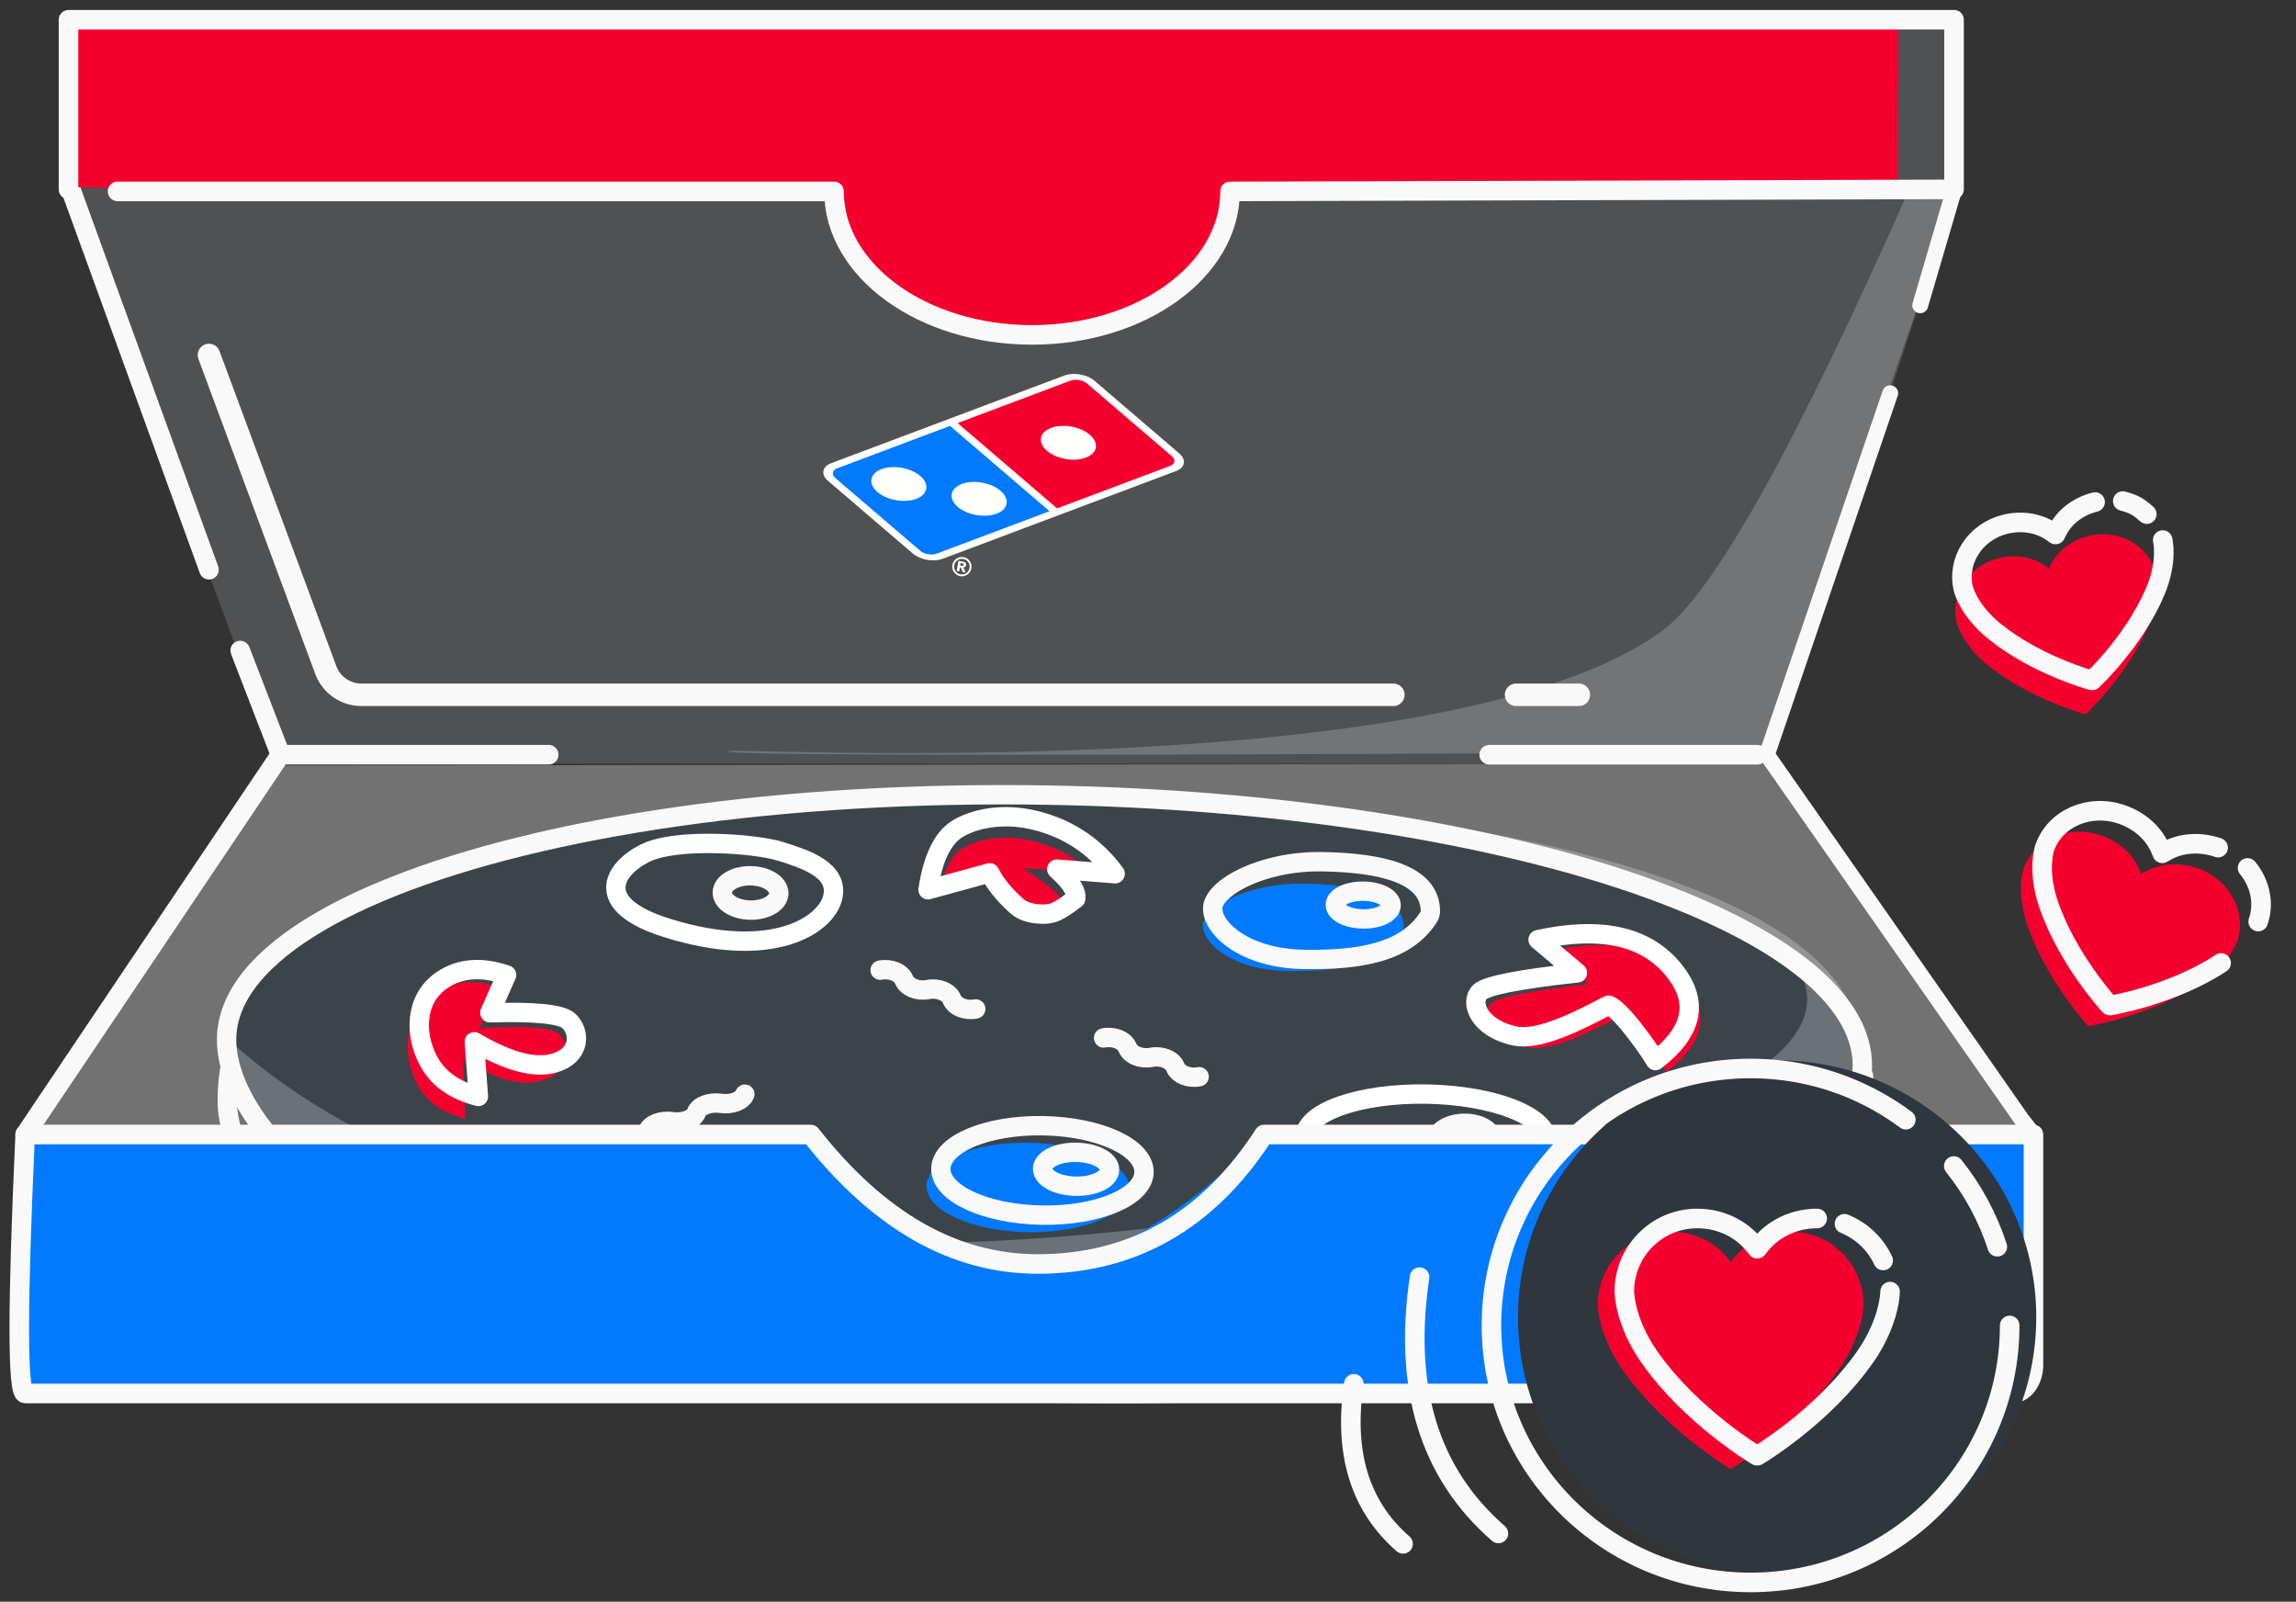 <?xml version="1.0" encoding="UTF-8"?>
<svg width="119px" height="83px" viewBox="0 0 119 83" version="1.1" xmlns="http://www.w3.org/2000/svg" xmlns:xlink="http://www.w3.org/1999/xlink">
    <rect x="0" y="0" width="119" height="83" fill="#333333" stroke="none"/>
    <title>Group</title>
    <g id="Page-1" stroke="none" stroke-width="1" fill="none" fill-rule="evenodd">
        <g id="תפריט-עליון/פתיחת-סינון" transform="translate(-585, -120)">
            <g id="Group" transform="translate(586, 121)">
                <path d="M100.476,8.859 C99.628,11.391 96.236,21.094 90.299,37.969 C56.079,38.161 38.27,38.161 36.871,37.969 C33.375,37.489 73.71,40.222 85.211,31.641 C87.831,29.686 92.071,22.092 97.932,8.859 C99.691,8.672 100.539,8.672 100.476,8.859 Z" id="Path-2-Copy-3" fill="#FFFFFF" opacity="0.245"></path>
                <polygon id="Path-7" fill-opacity="0.296" fill="#96999C" points="2.542 8.823 2.542 1.09628984e-12 100.411 5.83474572e-13 100.411 8.823 90.683 38.572 13.428 38.572"></polygon>
                <g id="Logos/dominos-_color_updated" transform="translate(51.035, 23.192) rotate(10) translate(-51.035, -23.192) translate(41.836, 17.714)">
                    <g id="Group" transform="translate(0.02, 0.076)">
                        <path d="M18.001,3.137 L13.022,0.193 C12.812,0.068 12.533,-2.38979095e-16 12.236,-2.38979095e-16 C11.939,-2.38979095e-16 11.659,0.068 11.449,0.193 L0.325,6.771 C-0.108,7.027 -0.108,7.445 0.325,7.701 L5.304,10.645 C5.514,10.77 5.793,10.838 6.09,10.838 C6.387,10.838 6.667,10.77 6.877,10.645 L18.001,4.067 C18.434,3.81 18.434,3.393 18.001,3.137" id="Fill-13" fill="#FFFFFE"></path>
                        <path d="M13.27,4.197 C12.989,4.363 12.618,4.447 12.251,4.447 C11.882,4.446 11.513,4.363 11.231,4.197 C10.95,4.031 10.808,3.812 10.808,3.594 C10.808,3.376 10.95,3.157 11.231,2.991 C11.513,2.825 11.882,2.741 12.251,2.741 C12.618,2.741 12.989,2.824 13.27,2.991 C13.551,3.157 13.693,3.376 13.693,3.594 C13.693,3.812 13.551,4.031 13.27,4.197 Z M17.649,3.346 L12.67,0.402 C12.43,0.26 12.041,0.26 11.801,0.402 L6.419,3.585 L12.266,7.043 L17.649,3.86 C17.889,3.718 17.889,3.488 17.649,3.346 L17.649,3.346 Z" id="Fill-14" fill="#F5002E"></path>
                        <path d="M7.181,6.655 C7.462,6.488 7.832,6.405 8.2,6.405 C8.569,6.405 8.939,6.488 9.22,6.655 C9.503,6.822 9.643,7.039 9.643,7.258 C9.643,7.476 9.503,7.695 9.22,7.861 C8.939,8.026 8.569,8.11 8.2,8.11 C7.832,8.11 7.462,8.026 7.181,7.861 C6.899,7.694 6.758,7.476 6.758,7.258 C6.758,7.04 6.899,6.822 7.181,6.655 Z M4.989,7.827 C4.706,7.992 4.337,8.076 3.968,8.076 C3.599,8.075 3.23,7.992 2.949,7.827 C2.667,7.661 2.527,7.442 2.527,7.224 C2.527,7.006 2.667,6.787 2.949,6.62 C3.23,6.454 3.599,6.371 3.968,6.371 C4.337,6.371 4.707,6.454 4.989,6.62 C5.27,6.787 5.41,7.006 5.41,7.224 C5.41,7.442 5.27,7.661 4.989,7.827 Z M0.677,6.979 C0.437,7.121 0.437,7.351 0.677,7.493 L5.656,10.437 C5.776,10.508 5.933,10.544 6.09,10.544 C6.248,10.544 6.405,10.508 6.525,10.437 L11.905,7.255 L6.057,3.797 L0.677,6.979 L0.677,6.979 Z" id="Fill-15" fill="#017AFF"></path>
                        <path d="M7.835,10.833 L7.892,10.833 C7.931,10.833 7.958,10.827 7.974,10.814 C7.989,10.802 7.997,10.786 7.997,10.766 C7.997,10.746 7.99,10.73 7.975,10.718 C7.959,10.706 7.934,10.699 7.898,10.699 L7.835,10.699 L7.835,10.833 Z M7.702,10.606 L7.941,10.606 C8.009,10.606 8.058,10.62 8.088,10.647 C8.118,10.675 8.133,10.711 8.133,10.757 C8.133,10.793 8.122,10.824 8.099,10.85 C8.076,10.876 8.039,10.895 7.989,10.907 C8.01,10.915 8.025,10.923 8.034,10.932 C8.048,10.944 8.062,10.962 8.077,10.986 C8.078,10.988 8.107,11.04 8.163,11.141 L8.006,11.141 C7.955,11.039 7.921,10.978 7.904,10.959 C7.886,10.939 7.869,10.929 7.851,10.929 C7.847,10.929 7.842,10.929 7.835,10.931 L7.835,11.141 L7.702,11.141 L7.702,10.606 Z M8.332,10.874 C8.332,10.762 8.292,10.667 8.214,10.588 C8.135,10.509 8.04,10.47 7.928,10.47 C7.817,10.47 7.722,10.509 7.643,10.588 C7.564,10.667 7.525,10.762 7.525,10.874 C7.525,10.985 7.564,11.08 7.643,11.159 C7.722,11.238 7.817,11.277 7.928,11.277 C8.04,11.277 8.135,11.238 8.214,11.159 C8.292,11.08 8.332,10.985 8.332,10.874 Z M8.429,10.874 C8.429,10.963 8.406,11.047 8.362,11.124 C8.317,11.201 8.256,11.262 8.179,11.307 C8.101,11.351 8.018,11.374 7.928,11.374 C7.839,11.374 7.756,11.351 7.679,11.307 C7.602,11.262 7.541,11.201 7.496,11.124 C7.451,11.047 7.429,10.963 7.429,10.874 C7.429,10.785 7.451,10.701 7.496,10.624 C7.541,10.546 7.602,10.485 7.679,10.441 C7.756,10.396 7.839,10.374 7.928,10.374 C8.018,10.374 8.101,10.396 8.179,10.441 C8.256,10.485 8.317,10.546 8.362,10.624 C8.406,10.701 8.429,10.785 8.429,10.874 L8.429,10.874 Z" id="Fill-19" fill="#FFFFFF"></path>
                    </g>
                </g>
                <path d="M13.428,38.667 L90.683,38.572 L104.538,57.784 C80.295,64.452 62.128,67.786 50.038,67.786 C37.947,67.786 21.322,64.452 0.161,57.784 L13.428,38.667 Z" id="Path-8" fill="#C5C4C4" opacity="0.435"></path>
                <g id="Group-11" transform="translate(9.897, 37.983)">
                    <g id="pizza" transform="translate(43.257, 17.705) rotate(-1) translate(-43.257, -17.705) translate(0.289, 0.747)">
                        <g id="Group-12" transform="translate(42.967, 16.958) rotate(2) translate(-42.967, -16.958) translate(0.515, 1.472)">
                            <g id="Group-35" transform="translate(-0, -0)">
                                <path d="M0.21,14.839 C0.118,15.422 0.089,15.855 0.089,16.512 C0.089,19.739 3.73,24.214 9.784,26.522 C15.838,28.83 27.416,30.971 42.489,30.971 C57.563,30.971 62.136,29.83 72.416,26.522 C82.21,23.371 84.886,18.086 84.886,16.512 C84.886,15.661 84.945,14.728 84.857,13.796" id="Path" stroke="#F9F9F9" stroke-width="1.004" fill-opacity="0" fill="#D1D1D1" stroke-linecap="round"></path>
                                <path d="M42.397,27.805 C57.47,27.805 62.043,26.664 72.324,23.356 C82.117,20.205 84.793,14.92 84.793,13.346 C84.793,5.976 65.812,-3.06712774e-13 42.397,-3.06712774e-13 C28.551,-3.06712774e-13 16.255,2.089 8.518,5.321 C7.109,5.91 5.85,6.536 4.762,7.195 C1.719,9.036 -1.80288149e-14,11.128 -1.80288149e-14,13.346 C-1.80288149e-14,16.573 3.637,21.048 9.691,23.356 C15.745,25.664 27.323,27.805 42.397,27.805 Z" id="Stroke-776" stroke="#F9F9F9" stroke-width="1.004" fill-opacity="0.862" fill="#333D43"></path>
                                <path d="M22.986,26.453 C47.428,25.987 63.627,23.447 71.583,18.832 C79.539,14.218 80.526,9.75 74.543,5.426 C86.016,9.765 87.843,14.412 80.022,19.368 C75.423,22.281 65.187,26.939 52.999,27.407 C47.303,27.625 37.299,27.308 22.986,26.453 Z" id="Path-5" fill-opacity="0" fill="#D1D1D1" opacity="0.515"></path>
                                <path d="M60.834,6.899 C59.753,8.569 57.507,8.916 54.877,8.879 C52.001,8.838 50.47,7.43 50.49,6.504 C50.51,5.576 52.826,4.312 55.702,4.353 C58.579,4.394 60.906,4.93 60.906,6.652 C60.904,6.732 60.888,6.815 60.834,6.899 Z" id="Stroke-758" fill="#017AFF" transform="translate(55.698, 6.616) rotate(-1) translate(-55.698, -6.616) "></path>
                                <path d="M65.808,18.693 C65.808,19.972 63.451,21.01 60.543,21.01 C57.635,21.01 55.279,19.972 55.279,18.693 C55.279,17.413 57.635,16.376 60.543,16.376 C63.451,16.376 65.808,17.413 65.808,18.693 L65.808,18.693 Z" id="Stroke-762" fill-opacity="0" fill="#D1D1D1"></path>
                                <path d="M46.934,20.346 C46.934,21.625 44.577,22.663 41.669,22.663 C38.761,22.663 36.404,21.625 36.404,20.346 C36.404,19.066 38.761,18.029 41.669,18.029 C44.577,18.029 46.934,19.066 46.934,20.346 L46.934,20.346 Z" id="Stroke-764" fill="#017AFF"></path>
                                <path d="M20.769,4.486 C19.364,5.221 18.442,6.834 21.703,7.98 C26.337,9.61 28.751,7.983 29.068,6.69 C29.384,5.398 27.864,4.863 26.793,4.486 C25.722,4.11 22.173,3.752 20.769,4.486 Z" id="Path-36" fill-opacity="0" fill="#D1D1D1"></path>
                                <path d="M62.188,6.05 C61.017,7.919 58.584,8.307 55.736,8.265 C52.621,8.219 50.963,6.645 50.984,5.608 C51.005,4.571 53.514,3.157 56.63,3.203 C59.745,3.249 62.266,3.848 62.266,5.775 C62.264,5.864 62.246,5.957 62.188,6.05 Z" id="Stroke-758" stroke="#F9F9F9" stroke-width="1.004" transform="translate(56.625, 5.735) rotate(-1) translate(-56.625, -5.735) "></path>
                                <path d="M60.227,5.431 C60.219,5.828 59.564,6.141 58.765,6.13 C57.966,6.119 57.325,5.787 57.334,5.39 C57.342,4.992 57.997,4.679 58.796,4.691 C59.595,4.702 60.236,5.033 60.227,5.431 L60.227,5.431 Z" id="Stroke-758" stroke="#F9F9F9" stroke-width="1.004" fill-opacity="0" fill="#FFFFFF" transform="translate(58.781, 5.41) rotate(-1) translate(-58.781, -5.41) "></path>
                                <path d="M45.876,19.36 C45.876,19.845 45.098,20.238 44.139,20.238 C43.18,20.238 42.403,19.845 42.403,19.36 C42.403,18.874 43.18,18.481 44.139,18.481 C45.098,18.481 45.876,18.874 45.876,19.36 L45.876,19.36 Z" id="Stroke-758-Copy-2" stroke="#F9F9F9" stroke-width="1.004" fill-opacity="0" fill="#FFFFFF"></path>
                                <path d="M28.485,5.362 C28.477,5.853 27.814,6.24 27.005,6.226 C26.197,6.212 25.548,5.802 25.557,5.311 C25.565,4.82 26.228,4.433 27.037,4.447 C27.845,4.461 28.494,4.871 28.485,5.362 L28.485,5.362 Z" id="Stroke-758-Copy" stroke="#F9F9F9" stroke-width="1.004" fill-opacity="0" fill="#FFFFFF" transform="translate(27.021, 5.337) rotate(-1) translate(-27.021, -5.337) "></path>
                                <path d="M68.51,17.464 C68.51,18.743 65.704,19.781 62.242,19.781 C58.78,19.781 55.975,18.743 55.975,17.464 C55.975,16.184 58.78,15.147 62.242,15.147 C65.704,15.147 68.51,16.184 68.51,17.464 L68.51,17.464 Z" id="Stroke-762" stroke="#FFFFFF" stroke-width="1.004"></path>
                                <path d="M47.662,19.45 C47.662,20.729 45.305,21.767 42.397,21.767 C39.489,21.767 37.132,20.729 37.132,19.45 C37.132,18.17 39.489,17.133 42.397,17.133 C45.305,17.133 47.662,18.17 47.662,19.45 L47.662,19.45 Z" id="Stroke-764" stroke="#F9F9F9" stroke-width="1.004"></path>
                                <path d="M26.907,15.769 C26.787,16.117 26.231,16.339 25.661,16.265 C25.092,16.193 24.534,16.415 24.413,16.762 C24.295,17.11 23.737,17.332 23.167,17.258 C22.598,17.186 22.04,17.408 21.919,17.755" id="Stroke-766" stroke="#F9F9F9" stroke-width="1.004" stroke-linecap="round"></path>
                                <path d="M50.433,14.454 C49.904,14.569 49.346,14.354 49.186,13.973 C49.026,13.593 48.468,13.377 47.94,13.492 C47.409,13.607 46.852,13.391 46.693,13.011 C46.533,12.631 45.975,12.416 45.445,12.53" id="Stroke-768" stroke="#F9F9F9" stroke-width="1.004" stroke-linecap="round"></path>
                                <path d="M38.794,11.144 C38.265,11.259 37.706,11.044 37.548,10.663 C37.387,10.283 36.83,10.067 36.301,10.182 C35.771,10.296 35.213,10.081 35.053,9.701 C34.894,9.321 34.335,9.106 33.806,9.22" id="Stroke-770" stroke="#F9F9F9" stroke-width="1.004" stroke-linecap="round"></path>
                            </g>
                        </g>
                        <path d="M66.107,19.736 C66.107,20.221 65.46,20.615 64.661,20.615 C63.862,20.615 63.214,20.221 63.214,19.736 C63.214,19.25 63.862,18.857 64.661,18.857 C65.46,18.857 66.107,19.25 66.107,19.736 L66.107,19.736 Z" id="Stroke-758-Copy-3" stroke="#F9F9F9" stroke-width="1.004"></path>
                        <path d="M22.388,4.212 C20.758,5.053 19.71,6.857 23.554,8.063 C29.017,9.778 31.812,7.93 32.156,6.493 C32.501,5.055 30.709,4.492 29.446,4.096 C28.183,3.7 24.019,3.371 22.388,4.212 Z" id="Path-36" stroke="#FFFFFF" stroke-width="1.004" transform="translate(26.559, 6.22) rotate(1) translate(-26.559, -6.22) "></path>
                        <g id="Group-8" transform="translate(8.758, 9.534)">
                            <path d="M5.595,8.291 C4.325,8.505 3.286,8.251 2.477,7.528 C1.263,6.443 0.591,4.613 1.492,3.064 C2.092,2.032 3.088,1.459 4.479,1.347 L4.445,3.683 C6.526,2.638 7.82,2.193 8.329,2.346 C9.092,2.577 9.728,3.859 8.5,4.908 C7.681,5.607 6.279,5.817 4.296,5.536 L5.595,8.291 Z" id="Path-37" fill="#F5002E" transform="translate(5.133, 4.856) rotate(24) translate(-5.133, -4.856) "></path>
                            <path d="M4.909,7.059 C3.664,6.743 2.798,6.122 2.313,5.196 C1.584,3.806 1.622,1.999 3.006,1.045 C3.929,0.408 5.05,0.315 6.371,0.764 L5.503,2.722 C7.792,2.654 9.143,2.785 9.556,3.113 C10.176,3.606 10.302,4.936 8.795,5.341 C7.791,5.611 6.426,5.24 4.701,4.227 L4.909,7.059 Z" id="Path-37" stroke="#FFFFFF" stroke-width="1.004" stroke-linejoin="round" transform="translate(5.917, 3.772) rotate(1) translate(-5.917, -3.772) "></path>
                        </g>
                        <path d="M67.205,14.455 C66.074,12.203 66.518,10.639 68.54,9.764 C70.561,8.889 72.853,9.465 75.418,11.49 L72.831,12.14 C75.399,13.764 76.768,14.799 76.938,15.248 C77.193,15.921 76.247,16.963 74.327,16.508 C73.093,16.215 71.678,14.356 70.658,12.948 C70.621,12.896 70.11,12.929 68.981,13.479 C68.228,13.845 67.636,14.171 67.205,14.455 Z" id="Path-37-Copy-2" fill="#F5002E" transform="translate(71.787, 12.994) scale(1, -1) rotate(153) translate(-71.787, -12.994) "></path>
                        <path d="M66.637,13.859 C65.505,11.607 65.95,10.043 67.971,9.168 C69.992,8.293 72.285,8.869 74.849,10.894 L72.262,11.544 C74.831,13.167 76.2,14.203 76.37,14.652 C76.624,15.325 75.678,16.367 73.759,15.912 C72.524,15.619 71.11,13.76 70.09,12.352 C70.052,12.3 69.541,12.333 68.412,12.883 C67.66,13.249 67.068,13.575 66.637,13.859 Z" id="Path-37-Copy-2" stroke="#FFFFFF" stroke-width="1.004" stroke-linejoin="round" transform="translate(71.219, 12.398) scale(1, -1) rotate(153) translate(-71.219, -12.398) "></path>
                        <path d="M38.391,7.914 C38.167,6.911 38.199,6.159 38.486,5.658 C38.916,4.907 40.082,3.935 41.822,3.61 C42.982,3.394 44.092,3.459 45.151,3.807 L41.779,5.134 C43.611,5.354 44.593,5.655 44.724,6.038 C44.815,6.306 43.545,7.304 42.775,7.089 C41.813,6.821 41.09,6.448 40.605,5.97 L38.391,7.914 Z" id="Path-37-Copy" fill="#F5002E" transform="translate(41.698, 5.7) rotate(27) translate(-41.698, -5.7) "></path>
                        <path d="M38.558,3.254 C39.349,2.716 40.973,2.283 42.87,2.807 C44.516,3.261 45.831,4.169 46.82,5.523 L43.792,5.284 C44.674,6.09 44.814,6.52 44.778,6.807 C43.841,7.551 43.515,7.599 43.184,7.613 C42.627,7.636 42.069,7.507 41.735,7.21 C41.077,6.626 40.609,6.046 40.32,5.476 L37.122,6.351 C37.368,4.706 37.888,3.709 38.558,3.254 Z" id="Path-37-Copy" stroke="#FFFFFF" stroke-width="1.004" stroke-linejoin="round" transform="translate(41.704, 5.092) rotate(1) translate(-41.704, -5.092) "></path>
                    </g>
                    <path d="M1.263,15.172 C7.949,21.082 17.977,24.46 31.348,25.304 C48.049,26.359 73.686,21.071 80.236,16.438 C86.704,11.863 80.749,6.83 62.686,3.772 C57.412,2.88 92.771,6.305 83.996,18.971 C80.676,23.764 71.385,29.632 51.405,30.371 C42.406,30.704 31.573,30.591 17.559,27.838 C13.27,26.995 7.713,24.221 5.024,21.505 C2.517,18.971 1.263,16.86 1.263,15.172 Z" id="Path-2" fill="#FFFFFF" opacity="0.245"></path>
                </g>
                <line x1="13.535" y1="38.109" x2="27.439" y2="38.109" id="Path-9" stroke="#F9F9F9" stroke-width="1.014" stroke-linecap="round" stroke-linejoin="round"></line>
                <line x1="76.183" y1="38.109" x2="90.087" y2="38.109" id="Path-9-Copy" stroke="#F9F9F9" stroke-width="1.014" stroke-linecap="round" stroke-linejoin="round"></line>
                <path d="M80.831,35.004 L77.578,35.004 M71.217,35.004 L66.129,35.004 L62.313,35.004 L17.734,35.004 C16.909,35.004 16.172,34.493 15.886,33.723 L9.83,17.395" id="Shape" stroke="#F9F9F9" stroke-width="1.166" stroke-linecap="round" stroke-linejoin="round"></path>
                <path d="M0.305,57.789 L13.535,38.109 L11.449,32.71 M9.831,28.523 L2.679,8.843" id="Shape" stroke="#F9F9F9" stroke-width="1.014" stroke-linecap="round" stroke-linejoin="round"></path>
                <path d="M100.277,8.843 L98.524,14.82 M96.968,19.377 L90.576,38.109 L98.156,48.959 L100.729,52.64 L103.76,56.979 L104.393,57.789" id="Shape" stroke="#F9F9F9" stroke-width="0.823" stroke-linecap="round" stroke-linejoin="round"></path>
                <path d="M2.679,8.701 L2.679,0.023 L97.398,0.023 L97.355,8.782 L63.623,8.782 C61.607,12.072 59.565,15.449 52.621,16.247 C45.677,17.046 42.831,13.206 42.831,9.379 L2.679,8.701 Z" id="Path" fill="#F5002E"></path>
                <path d="M2.551,8.813 L2.551,0.023 L100.277,0.023 L100.277,8.813 L62.753,8.919 C62.753,13.025 58.158,16.354 52.49,16.354 C46.821,16.354 42.226,13.025 42.226,8.919 L5.12,8.919 C5.111,8.919 5.102,8.919 5.093,8.918" id="Path" stroke="#F9F9F9" stroke-width="1.014" stroke-linecap="round" stroke-linejoin="round"></path>
                <path d="M2.679,70.55 L2.679,57.497 L2.679,57.497 L104.393,57.497 L104.393,70.917 L64.515,70.917 C51.414,57.913 46.038,66.846 40.174,70.917 L3.339,71.204 C2.977,71.207 2.682,70.916 2.68,70.555 C2.679,70.553 2.679,70.552 2.679,70.55 Z" id="Path-Copy" fill="#017AFF" transform="translate(53.536, 64.353) scale(1, -1) translate(-53.536, -64.353) "></path>
                <path d="M0.305,57.789 C-0.102,66.736 -0.102,71.209 0.305,71.209 L103.287,71.209 C103.897,71.209 104.393,70.545 104.393,69.727 L104.393,57.789 L64.515,57.789 C61.623,62.262 57.712,64.499 52.783,64.499 C48.454,64.499 44.533,62.262 41.021,57.789 L0.305,57.789 Z" id="Path" stroke="#F9F9F9" stroke-width="1.014" fill="#017AFF" stroke-linecap="round" stroke-linejoin="round"></path>
                <ellipse id="Oval" fill="#2F363E" cx="91.108" cy="67.262" rx="13.43" ry="13.316"></ellipse>
                <g id="Group-10" transform="translate(76.301, 54.368)">
                    <path d="M21.477,2.654 C20.687,2.067 19.83,1.565 18.919,1.16 C17.243,0.414 15.385,0 13.43,0 C6.013,0 0,5.962 0,13.316 C0,20.67 6.013,26.632 13.43,26.632 C20.847,26.632 26.859,20.67 26.859,13.316 M26.218,9.238 C25.721,7.703 24.95,6.289 23.962,5.053" id="Shape" stroke="#F9F9F9" stroke-width="1.014" stroke-linecap="round" stroke-linejoin="round"></path>
                    <g id="iconfinder_sound-24_434189-copy-2" transform="translate(5.51, 8.455)" fill="#F5002E" fill-rule="nonzero">
                        <path d="M6.905,12.292 C6.905,12.292 10.285,10.29 12.46,7.203 C13.774,5.338 13.774,3.789 13.774,3.789 C13.774,1.696 12.083,0 9.996,0 C8.787,0 7.701,0.533 7.009,1.419 L6.887,1.569 L6.765,1.419 C6.074,0.532 4.987,0 3.778,0 C1.691,0 0,1.696 0,3.789 C0,3.789 0,5.338 1.314,7.203 C3.489,10.29 6.868,12.291 6.868,12.291 L6.905,12.292 Z" id="Path"></path>
                    </g>
                    <path d="M16.883,7.773 C15.674,7.773 14.588,8.305 13.896,9.192 L13.774,9.341 L13.652,9.191 C12.961,8.305 11.874,7.773 10.665,7.773 C8.578,7.773 6.887,9.469 6.887,11.561 C6.887,11.561 6.887,13.11 8.201,14.976 C10.376,18.063 13.755,20.063 13.755,20.063 L13.792,20.064 C13.792,20.064 17.172,18.063 19.347,14.975 C19.716,14.452 19.981,13.954 20.172,13.508 C20.661,12.364 20.661,11.561 20.661,11.561 M20.303,9.95 C19.899,9.088 19.18,8.404 18.296,8.047" id="Shape" stroke="#F9F9F9" stroke-width="1.014" stroke-linecap="round" stroke-linejoin="round" fill-rule="nonzero"></path>
                </g>
                <path d="M108.812,52.438 C108.812,52.438 111.687,50.873 113.541,48.464 C114.66,47.01 114.663,45.804 114.663,45.804 C114.668,44.175 113.235,42.858 111.463,42.863 C110.436,42.866 109.512,43.282 108.923,43.974 L108.819,44.091 L108.716,43.974 C108.131,43.286 107.209,42.874 106.182,42.877 C104.41,42.881 102.97,44.205 102.966,45.834 C102.966,45.834 102.963,47.04 104.075,48.489 C105.916,50.888 108.781,52.438 108.781,52.438 L108.812,52.438 Z" id="Path" fill="#F5002E" fill-rule="nonzero" transform="translate(108.815, 47.651) rotate(19) translate(-108.815, -47.651) "></path>
                <path d="M112.551,41.803 C111.523,41.803 110.6,42.217 110.013,42.907 L109.909,43.023 L109.805,42.907 C109.217,42.217 108.294,41.803 107.266,41.803 C105.492,41.803 104.055,43.122 104.055,44.75 C104.055,44.75 104.055,45.955 105.172,47.406 C107.02,49.807 109.892,51.363 109.892,51.363 L109.924,51.363 C109.924,51.363 112.797,49.807 114.646,47.405 M115.763,44.75 C115.763,44.257 115.631,43.792 115.397,43.383 C115.147,42.946 114.781,42.573 114.336,42.3" id="Shape" stroke="#F9F9F9" stroke-width="1.014" stroke-linecap="round" stroke-linejoin="round" fill-rule="nonzero" transform="translate(109.909, 46.583) rotate(19) translate(-109.909, -46.583) "></path>
                <path d="M107.107,36.009 C107.107,36.009 109.287,33.972 110.37,31.393 C111.025,29.834 110.75,28.743 110.75,28.743 C110.379,27.268 108.81,26.386 107.246,26.772 C106.339,26.997 105.62,27.573 105.258,28.326 L105.193,28.454 L105.075,28.371 C104.4,27.875 103.491,27.701 102.584,27.925 C101.02,28.312 100.052,29.821 100.423,31.296 C100.423,31.296 100.698,32.387 102.014,33.459 C104.191,35.232 107.079,36.015 107.079,36.015 L107.107,36.009 Z" id="Path" fill="#F5002E" fill-rule="nonzero"></path>
                <path d="M107.588,25.015 C106.681,25.239 105.961,25.816 105.6,26.569 L105.535,26.697 L105.417,26.614 C104.741,26.117 103.832,25.943 102.926,26.167 C101.361,26.554 100.394,28.063 100.765,29.538 C100.765,29.538 101.039,30.63 102.355,31.701 C104.533,33.474 107.421,34.258 107.421,34.258 L107.448,34.252 C107.448,34.252 109.628,32.214 110.712,29.635 C111.366,28.077 111.092,26.985 111.092,26.985 M110.267,25.641 C109.798,25.229 109.599,25.124 109.022,24.964" id="Shape" stroke="#F9F9F9" stroke-width="1.014" stroke-linecap="round" stroke-linejoin="round" fill-rule="nonzero"></path>
                <path d="M71.134,65.81 C71.591,71.599 73.914,75.606 78.104,77.833" id="Path-10" stroke="#F9F9F9" stroke-width="1.014" stroke-linecap="round" stroke-linejoin="round" transform="translate(74.619, 71.822) rotate(13) translate(-74.619, -71.822) "></path>
                <path d="M68.268,71.101 C68.553,74.715 70.004,77.218 72.62,78.608" id="Path-10-Copy" stroke="#F9F9F9" stroke-width="1.014" stroke-linecap="round" stroke-linejoin="round" transform="translate(70.444, 74.855) rotate(13) translate(-70.444, -74.855) "></path>
            </g>
        </g>
    </g>
</svg>